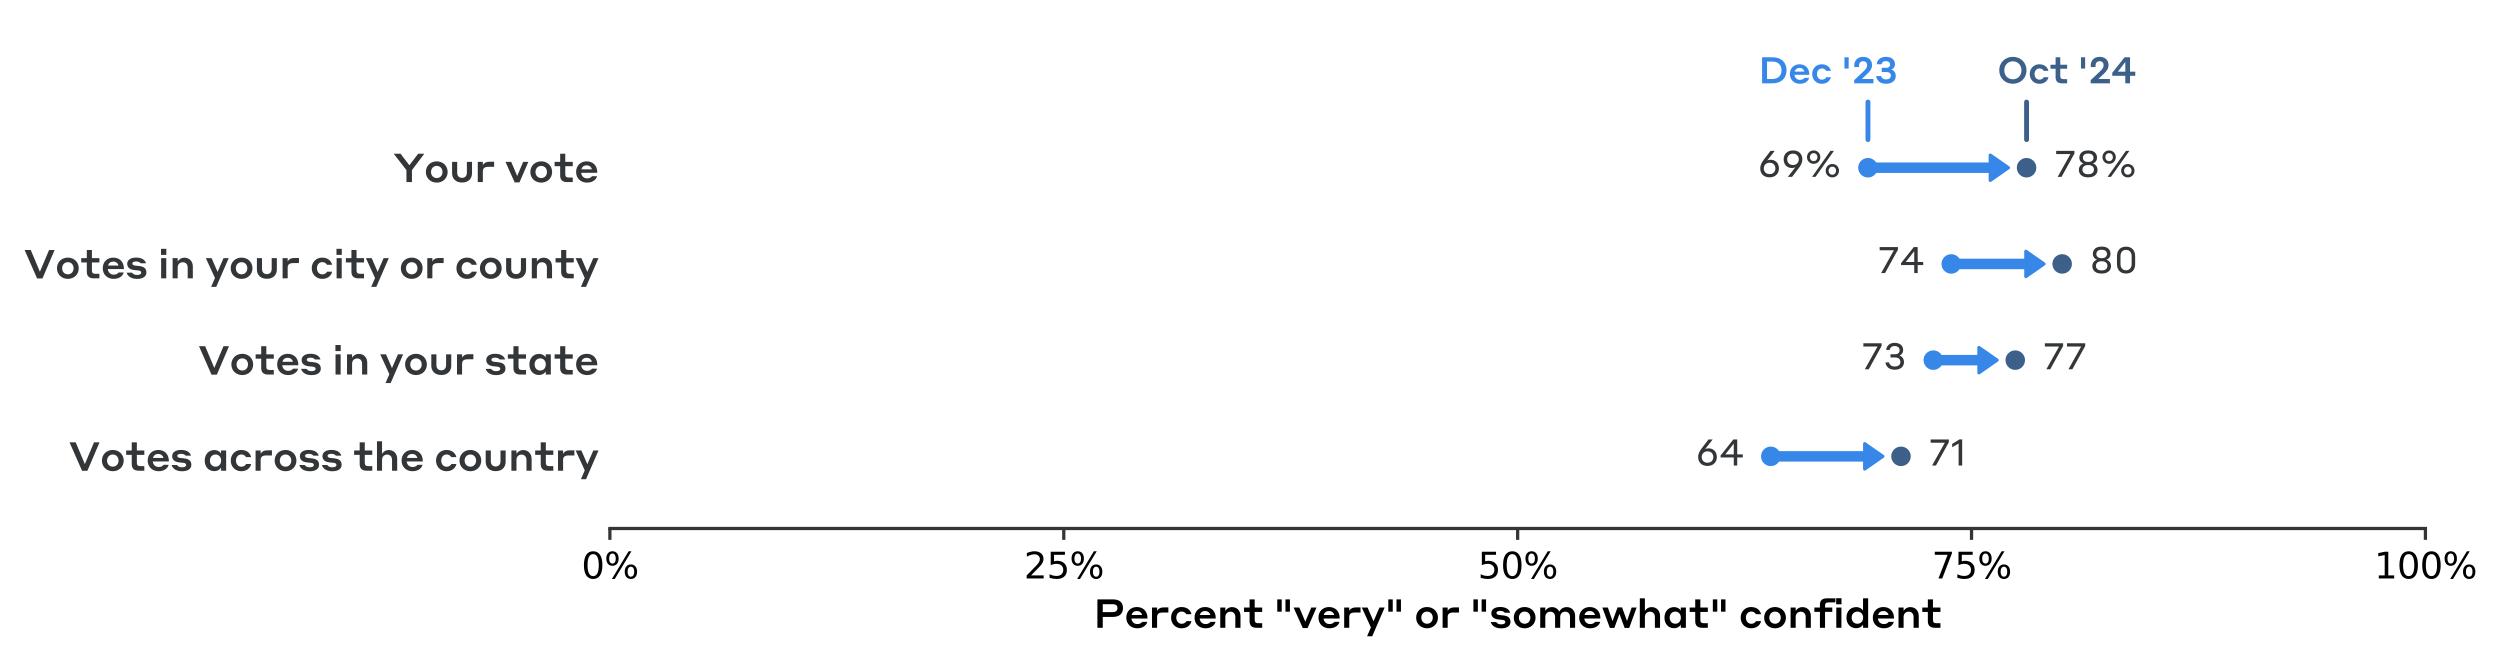 <?xml version="1.0" encoding="utf-8" standalone="no"?>
<!DOCTYPE svg PUBLIC "-//W3C//DTD SVG 1.1//EN"
  "http://www.w3.org/Graphics/SVG/1.1/DTD/svg11.dtd">
<svg xmlns:xlink="http://www.w3.org/1999/xlink" width="768.373pt" height="202.702pt" viewBox="0 0 768.373 202.702" xmlns="http://www.w3.org/2000/svg" version="1.1">
 <defs>
  <style type="text/css">*{stroke-linejoin: round; stroke-linecap: butt}</style>
 </defs>
 <g id="figure_1">
  <g id="patch_1">
   <path d="M 0 202.702 
L 768.373 202.702 
L 768.373 0 
L 0 0 
z
" style="fill: #ffffff"/>
  </g>
  <g id="axes_1">
   <g id="patch_2">
    <path d="M 187.449 162.432 
L 745.449 162.432 
L 745.449 7.2 
L 187.449 7.2 
z
" style="fill: #ffffff"/>
   </g>
   <g id="line2d_1">
    <path d="M 574.112 42.903 
L 574.112 31.372 
" clip-path="url(#p4694b96632)" style="fill: none; stroke: #3687e7; stroke-width: 1.5; stroke-linecap: round"/>
   </g>
   <g id="line2d_2">
    <path d="M 622.863 42.903 
L 622.863 31.372 
" clip-path="url(#p4694b96632)" style="fill: none; stroke: #3c608a; stroke-width: 1.5; stroke-linecap: round"/>
   </g>
   <g id="matplotlib.axis_1">
    <g id="xtick_1">
     <g id="line2d_3">
      <defs>
       <path id="m4d093f3bac" d="M 0 0 
L 0 3.5 
" style="stroke: #333638"/>
      </defs>
      <g>
       <use xlink:href="#m4d093f3bac" x="187.449" y="162.432" style="fill: #333638; stroke: #333638"/>
      </g>
     </g>
     <g id="text_1">
      <!-- 0% -->
      <g transform="translate(178.724 177.79) scale(0.11 -0.11)">
       <defs>
        <path id="DejaVuSans-30" d="M 2034 4250 
Q 1547 4250 1301 3770 
Q 1056 3291 1056 2328 
Q 1056 1369 1301 889 
Q 1547 409 2034 409 
Q 2525 409 2770 889 
Q 3016 1369 3016 2328 
Q 3016 3291 2770 3770 
Q 2525 4250 2034 4250 
z
M 2034 4750 
Q 2819 4750 3233 4129 
Q 3647 3509 3647 2328 
Q 3647 1150 3233 529 
Q 2819 -91 2034 -91 
Q 1250 -91 836 529 
Q 422 1150 422 2328 
Q 422 3509 836 4129 
Q 1250 4750 2034 4750 
z
" transform="scale(0.016)"/>
        <path id="DejaVuSans-25" d="M 4653 2053 
Q 4381 2053 4226 1822 
Q 4072 1591 4072 1178 
Q 4072 772 4226 539 
Q 4381 306 4653 306 
Q 4919 306 5073 539 
Q 5228 772 5228 1178 
Q 5228 1588 5073 1820 
Q 4919 2053 4653 2053 
z
M 4653 2450 
Q 5147 2450 5437 2106 
Q 5728 1763 5728 1178 
Q 5728 594 5436 251 
Q 5144 -91 4653 -91 
Q 4153 -91 3862 251 
Q 3572 594 3572 1178 
Q 3572 1766 3864 2108 
Q 4156 2450 4653 2450 
z
M 1428 4353 
Q 1159 4353 1004 4120 
Q 850 3888 850 3481 
Q 850 3069 1003 2837 
Q 1156 2606 1428 2606 
Q 1700 2606 1854 2837 
Q 2009 3069 2009 3481 
Q 2009 3884 1853 4118 
Q 1697 4353 1428 4353 
z
M 4250 4750 
L 4750 4750 
L 1831 -91 
L 1331 -91 
L 4250 4750 
z
M 1428 4750 
Q 1922 4750 2215 4408 
Q 2509 4066 2509 3481 
Q 2509 2891 2217 2550 
Q 1925 2209 1428 2209 
Q 931 2209 642 2551 
Q 353 2894 353 3481 
Q 353 4063 643 4406 
Q 934 4750 1428 4750 
z
" transform="scale(0.016)"/>
       </defs>
       <use xlink:href="#DejaVuSans-30"/>
       <use xlink:href="#DejaVuSans-25" x="63.623"/>
      </g>
     </g>
    </g>
    <g id="xtick_2">
     <g id="line2d_4">
      <g>
       <use xlink:href="#m4d093f3bac" x="326.949" y="162.432" style="fill: #333638; stroke: #333638"/>
      </g>
     </g>
     <g id="text_2">
      <!-- 25% -->
      <g transform="translate(314.724 177.79) scale(0.11 -0.11)">
       <defs>
        <path id="DejaVuSans-32" d="M 1228 531 
L 3431 531 
L 3431 0 
L 469 0 
L 469 531 
Q 828 903 1448 1529 
Q 2069 2156 2228 2338 
Q 2531 2678 2651 2914 
Q 2772 3150 2772 3378 
Q 2772 3750 2511 3984 
Q 2250 4219 1831 4219 
Q 1534 4219 1204 4116 
Q 875 4013 500 3803 
L 500 4441 
Q 881 4594 1212 4672 
Q 1544 4750 1819 4750 
Q 2544 4750 2975 4387 
Q 3406 4025 3406 3419 
Q 3406 3131 3298 2873 
Q 3191 2616 2906 2266 
Q 2828 2175 2409 1742 
Q 1991 1309 1228 531 
z
" transform="scale(0.016)"/>
        <path id="DejaVuSans-35" d="M 691 4666 
L 3169 4666 
L 3169 4134 
L 1269 4134 
L 1269 2991 
Q 1406 3038 1543 3061 
Q 1681 3084 1819 3084 
Q 2600 3084 3056 2656 
Q 3513 2228 3513 1497 
Q 3513 744 3044 326 
Q 2575 -91 1722 -91 
Q 1428 -91 1123 -41 
Q 819 9 494 109 
L 494 744 
Q 775 591 1075 516 
Q 1375 441 1709 441 
Q 2250 441 2565 725 
Q 2881 1009 2881 1497 
Q 2881 1984 2565 2268 
Q 2250 2553 1709 2553 
Q 1456 2553 1204 2497 
Q 953 2441 691 2322 
L 691 4666 
z
" transform="scale(0.016)"/>
       </defs>
       <use xlink:href="#DejaVuSans-32"/>
       <use xlink:href="#DejaVuSans-35" x="63.623"/>
       <use xlink:href="#DejaVuSans-25" x="127.246"/>
      </g>
     </g>
    </g>
    <g id="xtick_3">
     <g id="line2d_5">
      <g>
       <use xlink:href="#m4d093f3bac" x="466.449" y="162.432" style="fill: #333638; stroke: #333638"/>
      </g>
     </g>
     <g id="text_3">
      <!-- 50% -->
      <g transform="translate(454.224 177.79) scale(0.11 -0.11)">
       <use xlink:href="#DejaVuSans-35"/>
       <use xlink:href="#DejaVuSans-30" x="63.623"/>
       <use xlink:href="#DejaVuSans-25" x="127.246"/>
      </g>
     </g>
    </g>
    <g id="xtick_4">
     <g id="line2d_6">
      <g>
       <use xlink:href="#m4d093f3bac" x="605.949" y="162.432" style="fill: #333638; stroke: #333638"/>
      </g>
     </g>
     <g id="text_4">
      <!-- 75% -->
      <g transform="translate(593.724 177.79) scale(0.11 -0.11)">
       <defs>
        <path id="DejaVuSans-37" d="M 525 4666 
L 3525 4666 
L 3525 4397 
L 1831 0 
L 1172 0 
L 2766 4134 
L 525 4134 
L 525 4666 
z
" transform="scale(0.016)"/>
       </defs>
       <use xlink:href="#DejaVuSans-37"/>
       <use xlink:href="#DejaVuSans-35" x="63.623"/>
       <use xlink:href="#DejaVuSans-25" x="127.246"/>
      </g>
     </g>
    </g>
    <g id="xtick_5">
     <g id="line2d_7">
      <g>
       <use xlink:href="#m4d093f3bac" x="745.449" y="162.432" style="fill: #333638; stroke: #333638"/>
      </g>
     </g>
     <g id="text_5">
      <!-- 100% -->
      <g transform="translate(729.725 177.79) scale(0.11 -0.11)">
       <defs>
        <path id="DejaVuSans-31" d="M 794 531 
L 1825 531 
L 1825 4091 
L 703 3866 
L 703 4441 
L 1819 4666 
L 2450 4666 
L 2450 531 
L 3481 531 
L 3481 0 
L 794 0 
L 794 531 
z
" transform="scale(0.016)"/>
       </defs>
       <use xlink:href="#DejaVuSans-31"/>
       <use xlink:href="#DejaVuSans-30" x="63.623"/>
       <use xlink:href="#DejaVuSans-30" x="127.246"/>
       <use xlink:href="#DejaVuSans-25" x="190.869"/>
      </g>
     </g>
    </g>
    <g id="text_6">
     <!-- Percent "very" or "somewhat" confident -->
     <g transform="translate(336.081 192.947) scale(0.12 -0.12)">
      <defs>
       <path id="StyreneA-Medium-50" d="M 627 0 
L 1485 0 
L 1485 1741 
L 3136 1741 
C 4154 1741 4723 2278 4723 3155 
C 4723 4051 4154 4544 3136 4544 
L 627 4544 
L 627 0 
z
M 3091 3776 
C 3597 3776 3840 3552 3840 3142 
C 3840 2765 3590 2509 3091 2509 
L 1485 2509 
L 1485 3776 
L 3091 3776 
z
" transform="scale(0.016)"/>
       <path id="StyreneA-Medium-65" d="M 2010 3322 
C 1018 3322 314 2624 314 1619 
C 314 646 1018 -83 2074 -83 
C 3174 -83 3616 614 3667 947 
L 2861 947 
C 2803 858 2592 595 2074 595 
C 1536 595 1171 979 1133 1485 
L 3706 1485 
L 3706 1574 
C 3706 2637 3008 3322 2010 3322 
z
M 2010 2688 
C 2426 2688 2733 2458 2848 2048 
L 1158 2048 
C 1261 2445 1568 2688 2010 2688 
z
" transform="scale(0.016)"/>
       <path id="StyreneA-Medium-72" d="M 1344 1702 
C 1344 2214 1594 2445 2285 2445 
L 3149 2445 
L 3149 3258 
L 2394 3258 
C 1677 3258 1427 2880 1344 2694 
L 1344 3238 
L 531 3238 
L 531 0 
L 1344 0 
L 1344 1702 
z
" transform="scale(0.016)"/>
       <path id="StyreneA-Medium-63" d="M 2758 2170 
L 3571 2170 
C 3520 2528 3130 3322 1978 3322 
C 1043 3322 314 2618 314 1619 
C 314 621 1050 -83 1984 -83 
C 3142 -83 3533 730 3571 1069 
L 2771 1069 
C 2726 979 2528 640 1997 640 
C 1491 640 1146 1075 1146 1619 
C 1146 2163 1491 2598 1990 2598 
C 2509 2598 2714 2259 2758 2170 
z
" transform="scale(0.016)"/>
       <path id="StyreneA-Medium-6e" d="M 1344 1728 
C 1344 2227 1664 2579 2157 2579 
C 2637 2579 2944 2240 2944 1728 
L 2944 0 
L 3770 0 
L 3770 1888 
C 3770 2714 3232 3309 2419 3309 
C 1830 3309 1466 2925 1344 2694 
L 1344 3238 
L 531 3238 
L 531 0 
L 1344 0 
L 1344 1728 
z
" transform="scale(0.016)"/>
       <path id="StyreneA-Medium-74" d="M 3085 730 
L 2464 730 
C 2022 730 1888 902 1888 1306 
L 1888 2541 
L 3085 2541 
L 3085 3238 
L 1888 3238 
L 1888 4544 
L 1069 4544 
L 1069 3238 
L 179 3238 
L 179 2541 
L 1069 2541 
L 1069 1056 
C 1069 365 1427 0 2189 0 
L 3085 0 
L 3085 730 
z
" transform="scale(0.016)"/>
       <path id="StyreneA-Medium-20" transform="scale(0.016)"/>
       <path id="StyreneA-Medium-22" d="M 1293 2579 
L 1293 4544 
L 582 4544 
L 582 2579 
L 1293 2579 
z
M 2605 2579 
L 2605 4544 
L 1894 4544 
L 1894 2579 
L 2605 2579 
z
" transform="scale(0.016)"/>
       <path id="StyreneA-Medium-76" d="M 3750 3238 
L 2912 3238 
L 1958 973 
L 1005 3238 
L 83 3238 
L 1555 -45 
L 2323 -45 
L 3750 3238 
z
" transform="scale(0.016)"/>
       <path id="StyreneA-Medium-79" d="M 3744 3238 
L 2912 3238 
L 1958 1037 
L 1005 3238 
L 83 3238 
L 1542 58 
L 928 -1363 
L 1747 -1363 
L 3744 3238 
z
" transform="scale(0.016)"/>
       <path id="StyreneA-Medium-6f" d="M 2061 3322 
C 1062 3322 314 2605 314 1619 
C 314 634 1062 -83 2061 -83 
C 3046 -83 3802 634 3802 1619 
C 3802 2605 3046 3322 2061 3322 
z
M 2061 646 
C 1510 646 1139 1075 1139 1619 
C 1139 2163 1510 2592 2061 2592 
C 2605 2592 2976 2170 2976 1619 
C 2976 1069 2605 646 2061 646 
z
" transform="scale(0.016)"/>
       <path id="StyreneA-Medium-73" d="M 2093 1267 
C 2458 1229 2573 1101 2573 902 
C 2573 698 2355 544 1907 544 
C 1357 544 1158 832 1126 909 
L 250 909 
C 314 608 704 -90 1907 -90 
C 2893 -90 3405 333 3405 934 
C 3405 1568 3046 1907 2170 1984 
L 1619 2042 
C 1293 2080 1158 2202 1158 2381 
C 1158 2573 1363 2707 1754 2707 
C 2234 2707 2432 2483 2483 2413 
L 3347 2413 
C 3270 2726 2918 3328 1760 3328 
C 890 3328 333 2944 333 2336 
C 333 1702 813 1382 1523 1325 
C 1747 1299 1862 1286 2093 1267 
z
" transform="scale(0.016)"/>
       <path id="StyreneA-Medium-6d" d="M 1344 1728 
C 1344 2227 1658 2579 2144 2579 
C 2618 2579 2912 2240 2912 1728 
L 2912 0 
L 3731 0 
L 3731 1728 
C 3731 2227 4045 2579 4531 2579 
C 5005 2579 5299 2240 5299 1728 
L 5299 0 
L 6118 0 
L 6118 1888 
C 6118 2714 5594 3309 4774 3309 
C 4090 3309 3731 2880 3584 2586 
C 3379 3027 2957 3309 2406 3309 
C 1824 3309 1466 2931 1344 2694 
L 1344 3238 
L 531 3238 
L 531 0 
L 1344 0 
L 1344 1728 
z
" transform="scale(0.016)"/>
       <path id="StyreneA-Medium-77" d="M 3686 -26 
L 4422 -26 
L 5606 3238 
L 4813 3238 
L 4070 1082 
L 3277 3264 
L 2554 3264 
L 1754 1062 
L 1005 3238 
L 115 3238 
L 1325 -26 
L 2042 -26 
L 2861 2227 
L 3686 -26 
z
" transform="scale(0.016)"/>
       <path id="StyreneA-Medium-68" d="M 1344 1728 
C 1344 2227 1664 2579 2157 2579 
C 2637 2579 2944 2240 2944 1728 
L 2944 0 
L 3770 0 
L 3770 1888 
C 3770 2714 3232 3309 2419 3309 
C 1830 3309 1466 2925 1344 2694 
L 1344 4710 
L 531 4710 
L 531 0 
L 1344 0 
L 1344 1728 
z
" transform="scale(0.016)"/>
       <path id="StyreneA-Medium-61" d="M 2938 512 
L 2938 0 
L 3750 0 
L 3750 3238 
L 2931 3238 
L 2931 2752 
C 2861 2886 2534 3309 1850 3309 
C 1011 3309 320 2669 320 1619 
C 320 557 1011 -70 1843 -70 
C 2554 -70 2874 378 2938 512 
z
M 2944 1619 
C 2944 1069 2592 646 2061 646 
C 1510 646 1152 1069 1152 1619 
C 1152 2170 1510 2592 2061 2592 
C 2592 2592 2944 2170 2944 1619 
z
" transform="scale(0.016)"/>
       <path id="StyreneA-Medium-66" d="M 3046 2547 
L 3046 3238 
L 1888 3238 
L 1888 3552 
C 1888 3878 2042 4058 2400 4058 
L 3546 4058 
L 3546 4710 
L 2150 4710 
C 1414 4710 1069 4339 1069 3712 
L 1069 3238 
L 179 3238 
L 179 2547 
L 1069 2547 
L 1069 0 
L 1888 0 
L 1888 2547 
L 3046 2547 
z
" transform="scale(0.016)"/>
       <path id="StyreneA-Medium-69" d="M 518 3757 
L 1370 3757 
L 1370 4730 
L 518 4730 
L 518 3757 
z
M 538 0 
L 1357 0 
L 1357 3238 
L 538 3238 
L 538 0 
z
" transform="scale(0.016)"/>
       <path id="StyreneA-Medium-64" d="M 2982 512 
L 2982 0 
L 3795 0 
L 3795 4710 
L 2976 4710 
L 2976 2752 
C 2912 2880 2566 3309 1862 3309 
C 1024 3309 320 2675 320 1619 
C 320 563 1018 -70 1862 -70 
C 2573 -70 2918 384 2982 512 
z
M 2989 1619 
C 2989 1062 2630 646 2080 646 
C 1517 646 1152 1062 1152 1619 
C 1152 2176 1517 2592 2080 2592 
C 2630 2592 2989 2176 2989 1619 
z
" transform="scale(0.016)"/>
      </defs>
      <use xlink:href="#StyreneA-Medium-50"/>
      <use xlink:href="#StyreneA-Medium-65" x="79"/>
      <use xlink:href="#StyreneA-Medium-72" x="141.4"/>
      <use xlink:href="#StyreneA-Medium-63" x="193.7"/>
      <use xlink:href="#StyreneA-Medium-65" x="253.8"/>
      <use xlink:href="#StyreneA-Medium-6e" x="316.2"/>
      <use xlink:href="#StyreneA-Medium-74" x="382.7"/>
      <use xlink:href="#StyreneA-Medium-20" x="435.6"/>
      <use xlink:href="#StyreneA-Medium-22" x="461.4"/>
      <use xlink:href="#StyreneA-Medium-76" x="511.2"/>
      <use xlink:href="#StyreneA-Medium-65" x="571.2"/>
      <use xlink:href="#StyreneA-Medium-72" x="633.6"/>
      <use xlink:href="#StyreneA-Medium-79" x="685.9"/>
      <use xlink:href="#StyreneA-Medium-22" x="745.8"/>
      <use xlink:href="#StyreneA-Medium-20" x="795.6"/>
      <use xlink:href="#StyreneA-Medium-6f" x="821.4"/>
      <use xlink:href="#StyreneA-Medium-72" x="885.7"/>
      <use xlink:href="#StyreneA-Medium-20" x="938"/>
      <use xlink:href="#StyreneA-Medium-22" x="963.8"/>
      <use xlink:href="#StyreneA-Medium-73" x="1013.6"/>
      <use xlink:href="#StyreneA-Medium-6f" x="1071.4"/>
      <use xlink:href="#StyreneA-Medium-6d" x="1135.7"/>
      <use xlink:href="#StyreneA-Medium-65" x="1239"/>
      <use xlink:href="#StyreneA-Medium-77" x="1301.4"/>
      <use xlink:href="#StyreneA-Medium-68" x="1390.8"/>
      <use xlink:href="#StyreneA-Medium-61" x="1457.3"/>
      <use xlink:href="#StyreneA-Medium-74" x="1524.1"/>
      <use xlink:href="#StyreneA-Medium-22" x="1577"/>
      <use xlink:href="#StyreneA-Medium-20" x="1626.8"/>
      <use xlink:href="#StyreneA-Medium-63" x="1652.6"/>
      <use xlink:href="#StyreneA-Medium-6f" x="1712.7"/>
      <use xlink:href="#StyreneA-Medium-6e" x="1777"/>
      <use xlink:href="#StyreneA-Medium-66" x="1843.5"/>
      <use xlink:href="#StyreneA-Medium-69" x="1893.9"/>
      <use xlink:href="#StyreneA-Medium-64" x="1923.4"/>
      <use xlink:href="#StyreneA-Medium-65" x="1991"/>
      <use xlink:href="#StyreneA-Medium-6e" x="2053.4"/>
      <use xlink:href="#StyreneA-Medium-74" x="2119.9"/>
     </g>
    </g>
   </g>
   <g id="matplotlib.axis_2">
    <g id="ytick_1">
     <g id="line2d_8"/>
     <g id="text_7">
      <!-- Your vote -->
      <g style="fill: #333638" transform="translate(120.9 55.968) scale(0.12 -0.12)">
       <defs>
        <path id="StyreneA-Medium-59" d="M 2976 1920 
L 4954 4544 
L 3968 4544 
L 2560 2694 
L 1146 4544 
L 51 4544 
L 2093 1914 
L 2093 0 
L 2976 0 
L 2976 1920 
z
" transform="scale(0.016)"/>
        <path id="StyreneA-Medium-75" d="M 2099 -70 
C 3104 -70 3686 550 3686 1427 
L 3686 3238 
L 2861 3238 
L 2861 1517 
C 2861 1018 2586 678 2086 678 
C 1587 678 1312 1018 1312 1517 
L 1312 3238 
L 493 3238 
L 493 1427 
C 493 550 1075 -70 2099 -70 
z
" transform="scale(0.016)"/>
       </defs>
       <use xlink:href="#StyreneA-Medium-59"/>
       <use xlink:href="#StyreneA-Medium-6f" x="78.2"/>
       <use xlink:href="#StyreneA-Medium-75" x="142.5"/>
       <use xlink:href="#StyreneA-Medium-72" x="207.7"/>
       <use xlink:href="#StyreneA-Medium-20" x="260"/>
       <use xlink:href="#StyreneA-Medium-76" x="285.8"/>
       <use xlink:href="#StyreneA-Medium-6f" x="345.8"/>
       <use xlink:href="#StyreneA-Medium-74" x="410.1"/>
       <use xlink:href="#StyreneA-Medium-65" x="463"/>
      </g>
     </g>
    </g>
    <g id="ytick_2">
     <g id="line2d_9"/>
     <g id="text_8">
      <!-- Votes in your city or county -->
      <g style="fill: #333638" transform="translate(7.2 85.554) scale(0.12 -0.12)">
       <defs>
        <path id="StyreneA-Medium-56" d="M 4992 4544 
L 4109 4544 
L 2637 1062 
L 1171 4544 
L 186 4544 
L 2189 -13 
L 3046 -13 
L 4992 4544 
z
" transform="scale(0.016)"/>
       </defs>
       <use xlink:href="#StyreneA-Medium-56"/>
       <use xlink:href="#StyreneA-Medium-6f" x="80.9"/>
       <use xlink:href="#StyreneA-Medium-74" x="145.2"/>
       <use xlink:href="#StyreneA-Medium-65" x="198.1"/>
       <use xlink:href="#StyreneA-Medium-73" x="260.5"/>
       <use xlink:href="#StyreneA-Medium-20" x="318.3"/>
       <use xlink:href="#StyreneA-Medium-69" x="344.1"/>
       <use xlink:href="#StyreneA-Medium-6e" x="373.6"/>
       <use xlink:href="#StyreneA-Medium-20" x="440.1"/>
       <use xlink:href="#StyreneA-Medium-79" x="465.9"/>
       <use xlink:href="#StyreneA-Medium-6f" x="525.8"/>
       <use xlink:href="#StyreneA-Medium-75" x="590.1"/>
       <use xlink:href="#StyreneA-Medium-72" x="655.3"/>
       <use xlink:href="#StyreneA-Medium-20" x="707.6"/>
       <use xlink:href="#StyreneA-Medium-63" x="733.4"/>
       <use xlink:href="#StyreneA-Medium-69" x="793.5"/>
       <use xlink:href="#StyreneA-Medium-74" x="823"/>
       <use xlink:href="#StyreneA-Medium-79" x="875.9"/>
       <use xlink:href="#StyreneA-Medium-20" x="935.8"/>
       <use xlink:href="#StyreneA-Medium-6f" x="961.6"/>
       <use xlink:href="#StyreneA-Medium-72" x="1025.9"/>
       <use xlink:href="#StyreneA-Medium-20" x="1078.2"/>
       <use xlink:href="#StyreneA-Medium-63" x="1104"/>
       <use xlink:href="#StyreneA-Medium-6f" x="1164.1"/>
       <use xlink:href="#StyreneA-Medium-75" x="1228.4"/>
       <use xlink:href="#StyreneA-Medium-6e" x="1293.6"/>
       <use xlink:href="#StyreneA-Medium-74" x="1360.1"/>
       <use xlink:href="#StyreneA-Medium-79" x="1413"/>
      </g>
     </g>
    </g>
    <g id="ytick_3">
     <g id="line2d_10"/>
     <g id="text_9">
      <!-- Votes in your state -->
      <g style="fill: #333638" transform="translate(60.803 115.122) scale(0.12 -0.12)">
       <use xlink:href="#StyreneA-Medium-56"/>
       <use xlink:href="#StyreneA-Medium-6f" x="80.9"/>
       <use xlink:href="#StyreneA-Medium-74" x="145.2"/>
       <use xlink:href="#StyreneA-Medium-65" x="198.1"/>
       <use xlink:href="#StyreneA-Medium-73" x="260.5"/>
       <use xlink:href="#StyreneA-Medium-20" x="318.3"/>
       <use xlink:href="#StyreneA-Medium-69" x="344.1"/>
       <use xlink:href="#StyreneA-Medium-6e" x="373.6"/>
       <use xlink:href="#StyreneA-Medium-20" x="440.1"/>
       <use xlink:href="#StyreneA-Medium-79" x="465.9"/>
       <use xlink:href="#StyreneA-Medium-6f" x="525.8"/>
       <use xlink:href="#StyreneA-Medium-75" x="590.1"/>
       <use xlink:href="#StyreneA-Medium-72" x="655.3"/>
       <use xlink:href="#StyreneA-Medium-20" x="707.6"/>
       <use xlink:href="#StyreneA-Medium-73" x="733.4"/>
       <use xlink:href="#StyreneA-Medium-74" x="791.2"/>
       <use xlink:href="#StyreneA-Medium-61" x="844.1"/>
       <use xlink:href="#StyreneA-Medium-74" x="910.9"/>
       <use xlink:href="#StyreneA-Medium-65" x="963.8"/>
      </g>
     </g>
    </g>
    <g id="ytick_4">
     <g id="line2d_11"/>
     <g id="text_10">
      <!-- Votes across the country -->
      <g style="fill: #333638" transform="translate(21.013 144.672) scale(0.12 -0.12)">
       <use xlink:href="#StyreneA-Medium-56"/>
       <use xlink:href="#StyreneA-Medium-6f" x="80.9"/>
       <use xlink:href="#StyreneA-Medium-74" x="145.2"/>
       <use xlink:href="#StyreneA-Medium-65" x="198.1"/>
       <use xlink:href="#StyreneA-Medium-73" x="260.5"/>
       <use xlink:href="#StyreneA-Medium-20" x="318.3"/>
       <use xlink:href="#StyreneA-Medium-61" x="344.1"/>
       <use xlink:href="#StyreneA-Medium-63" x="410.9"/>
       <use xlink:href="#StyreneA-Medium-72" x="471"/>
       <use xlink:href="#StyreneA-Medium-6f" x="523.3"/>
       <use xlink:href="#StyreneA-Medium-73" x="587.6"/>
       <use xlink:href="#StyreneA-Medium-73" x="645.4"/>
       <use xlink:href="#StyreneA-Medium-20" x="703.2"/>
       <use xlink:href="#StyreneA-Medium-74" x="729"/>
       <use xlink:href="#StyreneA-Medium-68" x="781.9"/>
       <use xlink:href="#StyreneA-Medium-65" x="848.4"/>
       <use xlink:href="#StyreneA-Medium-20" x="910.8"/>
       <use xlink:href="#StyreneA-Medium-63" x="936.6"/>
       <use xlink:href="#StyreneA-Medium-6f" x="996.7"/>
       <use xlink:href="#StyreneA-Medium-75" x="1061"/>
       <use xlink:href="#StyreneA-Medium-6e" x="1126.2"/>
       <use xlink:href="#StyreneA-Medium-74" x="1192.7"/>
       <use xlink:href="#StyreneA-Medium-72" x="1245.6"/>
       <use xlink:href="#StyreneA-Medium-79" x="1297.9"/>
      </g>
     </g>
    </g>
   </g>
   <g id="patch_3">
    <path d="M 187.449 162.432 
L 745.449 162.432 
" style="fill: none; stroke: #333638; stroke-linejoin: miter; stroke-linecap: square"/>
   </g>
   <g id="text_11">
    <!-- 69% -->
    <g style="fill: #333638" transform="translate(540.198 54.367) scale(0.11 -0.11)">
     <defs>
      <path id="StyreneA-Regular-36" d="M 3725 1472 
C 3725 2406 3117 2995 2272 2995 
C 2022 2995 1824 2944 1670 2861 
L 2995 4544 
L 2259 4544 
L 1197 3155 
C 794 2630 461 2163 461 1472 
C 461 576 1050 -77 2086 -77 
C 3117 -77 3725 602 3725 1472 
z
M 3104 1472 
C 3104 934 2752 486 2086 486 
C 1446 486 1082 934 1082 1472 
C 1082 2042 1472 2470 2086 2470 
C 2752 2470 3104 2042 3104 1472 
z
" transform="scale(0.016)"/>
      <path id="StyreneA-Regular-39" d="M 2989 1389 
C 3392 1914 3725 2381 3725 3072 
C 3725 3968 3136 4621 2099 4621 
C 1069 4621 461 3942 461 3072 
C 461 2138 1069 1549 1914 1549 
C 2163 1549 2362 1600 2515 1683 
L 1190 0 
L 1926 0 
L 2989 1389 
z
M 1082 3072 
C 1082 3610 1434 4058 2099 4058 
C 2739 4058 3104 3610 3104 3072 
C 3104 2502 2714 2074 2099 2074 
C 1434 2074 1082 2502 1082 3072 
z
" transform="scale(0.016)"/>
      <path id="StyreneA-Regular-25" d="M 1613 2278 
C 2272 2278 2778 2784 2778 3450 
C 2778 4115 2272 4621 1613 4621 
C 954 4621 448 4115 448 3450 
C 448 2784 954 2278 1613 2278 
z
M 1331 0 
L 1933 0 
L 5152 4544 
L 4544 4544 
L 1331 0 
z
M 1613 2752 
C 1222 2752 954 3053 954 3450 
C 954 3846 1222 4147 1613 4147 
C 2003 4147 2272 3846 2272 3450 
C 2272 3053 2003 2752 1613 2752 
z
M 4877 -90 
C 5536 -90 6042 416 6042 1082 
C 6042 1747 5536 2253 4877 2253 
C 4218 2253 3712 1747 3712 1082 
C 3712 416 4218 -90 4877 -90 
z
M 4877 384 
C 4486 384 4218 685 4218 1082 
C 4218 1478 4486 1779 4877 1779 
C 5267 1779 5536 1478 5536 1082 
C 5536 685 5267 384 4877 384 
z
" transform="scale(0.016)"/>
     </defs>
     <use xlink:href="#StyreneA-Regular-36"/>
     <use xlink:href="#StyreneA-Regular-39" x="65.4"/>
     <use xlink:href="#StyreneA-Regular-25" x="130.8"/>
    </g>
   </g>
   <g id="text_12">
    <!-- 78% -->
    <g style="fill: #333638" transform="translate(631.233 54.367) scale(0.11 -0.11)">
     <defs>
      <path id="StyreneA-Regular-37" d="M 3603 4077 
L 3603 4544 
L 416 4544 
L 416 3981 
L 2899 3981 
L 672 0 
L 1350 0 
L 3603 4077 
z
" transform="scale(0.016)"/>
      <path id="StyreneA-Regular-38" d="M 3776 1229 
C 3776 1882 3315 2234 2963 2342 
C 3290 2438 3686 2758 3686 3366 
C 3686 4083 3174 4621 2227 4621 
L 2061 4621 
C 1120 4621 602 4083 602 3366 
C 602 2758 998 2438 1325 2342 
C 973 2234 512 1882 512 1229 
C 512 461 1101 -77 2042 -77 
L 2214 -77 
C 3181 -77 3776 461 3776 1229 
z
M 2061 4070 
L 2227 4070 
C 2733 4070 3072 3782 3072 3341 
C 3072 2899 2733 2611 2227 2611 
L 2061 2611 
C 1555 2611 1216 2899 1216 3341 
C 1216 3782 1555 4070 2061 4070 
z
M 2048 2061 
L 2240 2061 
C 2784 2061 3149 1747 3149 1267 
C 3149 787 2784 474 2240 474 
L 2048 474 
C 1510 474 1139 787 1139 1267 
C 1139 1747 1510 2061 2048 2061 
z
" transform="scale(0.016)"/>
     </defs>
     <use xlink:href="#StyreneA-Regular-37"/>
     <use xlink:href="#StyreneA-Regular-38" x="61.8"/>
     <use xlink:href="#StyreneA-Regular-25" x="128.8"/>
    </g>
   </g>
   <g id="text_13">
    <!-- Dec '23 -->
    <g style="fill: #3687e7" transform="translate(540.475 25.605) scale(0.11 -0.11)">
     <defs>
      <path id="StyreneA-Medium-44" d="M 627 0 
L 2464 0 
C 3923 0 4896 858 4896 2272 
C 4896 3712 3917 4544 2464 4544 
L 627 4544 
L 627 0 
z
M 2451 3789 
C 3405 3789 4019 3238 4019 2272 
C 4019 1338 3405 755 2451 755 
L 1485 755 
L 1485 3789 
L 2451 3789 
z
" transform="scale(0.016)"/>
      <path id="StyreneA-Medium-27" d="M 1312 2579 
L 1312 4544 
L 582 4544 
L 582 2579 
L 1312 2579 
z
" transform="scale(0.016)"/>
      <path id="StyreneA-Medium-32" d="M 3789 749 
L 1754 749 
L 2560 1510 
C 3123 2035 3546 2470 3546 3181 
C 3546 4019 2970 4621 1984 4621 
C 1005 4621 442 3968 442 3123 
L 442 2835 
L 1274 2835 
L 1274 3104 
C 1274 3546 1542 3859 1984 3859 
C 2432 3859 2688 3571 2688 3162 
C 2688 2752 2464 2477 2042 2074 
L 429 550 
L 429 0 
L 3789 0 
L 3789 749 
z
" transform="scale(0.016)"/>
      <path id="StyreneA-Medium-33" d="M 3750 1280 
C 3750 1984 3328 2304 2989 2406 
C 3258 2515 3610 2803 3610 3341 
C 3610 4115 3027 4621 2010 4621 
C 947 4621 454 3930 429 3322 
L 1267 3322 
C 1318 3597 1530 3878 2016 3878 
C 2464 3878 2758 3654 2758 3283 
C 2758 2912 2522 2707 2131 2707 
L 1299 2707 
L 1299 1965 
L 2157 1965 
C 2624 1965 2893 1741 2893 1331 
C 2893 922 2573 678 2042 678 
C 1491 678 1242 1005 1184 1267 
L 333 1267 
C 378 653 877 -77 2042 -77 
C 3123 -77 3750 467 3750 1280 
z
" transform="scale(0.016)"/>
     </defs>
     <use xlink:href="#StyreneA-Medium-44"/>
     <use xlink:href="#StyreneA-Medium-65" x="82.6"/>
     <use xlink:href="#StyreneA-Medium-63" x="145"/>
     <use xlink:href="#StyreneA-Medium-20" x="205.1"/>
     <use xlink:href="#StyreneA-Medium-27" x="230.9"/>
     <use xlink:href="#StyreneA-Medium-32" x="260.5"/>
     <use xlink:href="#StyreneA-Medium-33" x="323.5"/>
    </g>
   </g>
   <g id="text_14">
    <!-- Oct '24 -->
    <g style="fill: #3c608a" transform="translate(613.788 25.605) scale(0.11 -0.11)">
     <defs>
      <path id="StyreneA-Medium-4f" d="M 2765 -77 
C 4115 -77 5146 915 5146 2272 
C 5146 3635 4115 4621 2765 4621 
C 1414 4621 384 3635 384 2272 
C 384 909 1402 -77 2765 -77 
z
M 2765 704 
C 1856 704 1267 1395 1267 2272 
C 1267 3136 1862 3840 2765 3840 
C 3674 3840 4269 3136 4269 2272 
C 4269 1402 3674 704 2765 704 
z
" transform="scale(0.016)"/>
      <path id="StyreneA-Medium-34" d="M 4282 1312 
L 4282 2035 
L 3360 2035 
L 3360 4544 
L 2400 4544 
L 256 1830 
L 256 1312 
L 2534 1312 
L 2534 0 
L 3360 0 
L 3360 1312 
L 4282 1312 
z
M 1235 2035 
L 2534 3712 
L 2534 2035 
L 1235 2035 
z
" transform="scale(0.016)"/>
     </defs>
     <use xlink:href="#StyreneA-Medium-4f"/>
     <use xlink:href="#StyreneA-Medium-63" x="86.4"/>
     <use xlink:href="#StyreneA-Medium-74" x="146.5"/>
     <use xlink:href="#StyreneA-Medium-20" x="199.4"/>
     <use xlink:href="#StyreneA-Medium-27" x="225.2"/>
     <use xlink:href="#StyreneA-Medium-32" x="254.8"/>
     <use xlink:href="#StyreneA-Medium-34" x="317.8"/>
    </g>
   </g>
   <g id="text_15">
    <!-- 74 -->
    <g style="fill: #333638" transform="translate(576.979 83.935) scale(0.11 -0.11)">
     <defs>
      <path id="StyreneA-Regular-34" d="M 4160 1402 
L 4160 1939 
L 3194 1939 
L 3194 4544 
L 2515 4544 
L 288 1741 
L 288 1402 
L 2592 1402 
L 2592 0 
L 3194 0 
L 3194 1402 
L 4160 1402 
z
M 1107 1939 
L 2592 3827 
L 2592 1939 
L 1107 1939 
z
" transform="scale(0.016)"/>
     </defs>
     <use xlink:href="#StyreneA-Regular-37"/>
     <use xlink:href="#StyreneA-Regular-34" x="61.8"/>
    </g>
   </g>
   <g id="text_16">
    <!-- 80 -->
    <g style="fill: #333638" transform="translate(642.176 83.935) scale(0.11 -0.11)">
     <defs>
      <path id="StyreneA-Regular-30" d="M 2214 4621 
C 1254 4621 627 4006 627 2963 
L 627 1581 
C 627 493 1274 -77 2214 -77 
C 3155 -77 3802 493 3802 1581 
L 3802 2963 
C 3802 4006 3174 4621 2214 4621 
z
M 2214 486 
C 1568 486 1242 954 1242 1587 
L 1242 2957 
C 1242 3590 1568 4058 2214 4058 
C 2861 4058 3187 3590 3187 2957 
L 3187 1587 
C 3187 954 2861 486 2214 486 
z
" transform="scale(0.016)"/>
     </defs>
     <use xlink:href="#StyreneA-Regular-38"/>
     <use xlink:href="#StyreneA-Regular-30" x="67"/>
    </g>
   </g>
   <g id="text_17">
    <!-- 73 -->
    <g style="fill: #333638" transform="translate(571.969 113.503) scale(0.11 -0.11)">
     <defs>
      <path id="StyreneA-Regular-33" d="M 3648 1242 
C 3648 1958 3206 2291 2867 2387 
C 3136 2502 3501 2810 3501 3373 
C 3501 4096 2963 4621 2010 4621 
C 1024 4621 570 3962 538 3379 
L 1152 3379 
C 1216 3757 1478 4064 2016 4064 
C 2528 4064 2886 3795 2886 3347 
C 2886 2886 2592 2630 2112 2630 
L 1293 2630 
L 1293 2067 
L 2093 2067 
C 2682 2067 3021 1786 3021 1280 
C 3021 781 2630 486 2029 486 
C 1408 486 1107 851 1037 1203 
L 416 1203 
C 474 589 947 -77 2029 -77 
C 3046 -77 3648 461 3648 1242 
z
" transform="scale(0.016)"/>
     </defs>
     <use xlink:href="#StyreneA-Regular-37"/>
     <use xlink:href="#StyreneA-Regular-33" x="61.8"/>
    </g>
   </g>
   <g id="text_18">
    <!-- 77 -->
    <g style="fill: #333638" transform="translate(627.756 113.503) scale(0.11 -0.11)">
     <use xlink:href="#StyreneA-Regular-37"/>
     <use xlink:href="#StyreneA-Regular-37" x="61.8"/>
    </g>
   </g>
   <g id="text_19">
    <!-- 64 -->
    <g style="fill: #333638" transform="translate(521.118 143.071) scale(0.11 -0.11)">
     <use xlink:href="#StyreneA-Regular-36"/>
     <use xlink:href="#StyreneA-Regular-34" x="65.4"/>
    </g>
   </g>
   <g id="text_20">
    <!-- 71 -->
    <g style="fill: #333638" transform="translate(592.639 143.071) scale(0.11 -0.11)">
     <defs>
      <path id="StyreneA-Regular-31" d="M 2067 4563 
L 1606 4563 
L 320 3776 
L 320 3187 
L 1446 3840 
L 1446 0 
L 2067 0 
L 2067 4563 
z
" transform="scale(0.016)"/>
     </defs>
     <use xlink:href="#StyreneA-Regular-37"/>
     <use xlink:href="#StyreneA-Regular-31" x="61.8"/>
    </g>
   </g>
   <g id="patch_4">
    <path d="M 617.283 51.552 
L 611.703 47.671 
L 611.703 50.443 
L 574.112 50.443 
L 574.112 52.661 
L 611.703 52.661 
L 611.703 55.433 
z
" clip-path="url(#p4694b96632)" style="fill: #3687e7; stroke: #3687e7; stroke-linejoin: miter"/>
   </g>
   <g id="line2d_12">
    <defs>
     <path id="m0403f1ad0c" d="M 0 2.5 
C 0.663 2.5 1.299 2.237 1.768 1.768 
C 2.237 1.299 2.5 0.663 2.5 0 
C 2.5 -0.663 2.237 -1.299 1.768 -1.768 
C 1.299 -2.237 0.663 -2.5 0 -2.5 
C -0.663 -2.5 -1.299 -2.237 -1.768 -1.768 
C -2.237 -1.299 -2.5 -0.663 -2.5 0 
C -2.5 0.663 -2.237 1.299 -1.768 1.768 
C -1.299 2.237 -0.663 2.5 0 2.5 
z
" style="stroke: #3687e7"/>
    </defs>
    <g clip-path="url(#p4694b96632)">
     <use xlink:href="#m0403f1ad0c" x="574.112" y="51.552" style="fill: #3687e7; stroke: #3687e7"/>
    </g>
   </g>
   <g id="line2d_13">
    <defs>
     <path id="mf7b7b43716" d="M 0 2.5 
C 0.663 2.5 1.299 2.237 1.768 1.768 
C 2.237 1.299 2.5 0.663 2.5 0 
C 2.5 -0.663 2.237 -1.299 1.768 -1.768 
C 1.299 -2.237 0.663 -2.5 0 -2.5 
C -0.663 -2.5 -1.299 -2.237 -1.768 -1.768 
C -2.237 -1.299 -2.5 -0.663 -2.5 0 
C -2.5 0.663 -2.237 1.299 -1.768 1.768 
C -1.299 2.237 -0.663 2.5 0 2.5 
z
" style="stroke: #3c608a"/>
    </defs>
    <g>
     <use xlink:href="#mf7b7b43716" x="622.863" y="51.552" style="fill: #3c608a; stroke: #3c608a"/>
    </g>
   </g>
   <g id="patch_5">
    <path d="M 628.226 81.12 
L 622.646 77.239 
L 622.646 80.011 
L 599.715 80.011 
L 599.715 82.229 
L 622.646 82.229 
L 622.646 85.001 
z
" clip-path="url(#p4694b96632)" style="fill: #3687e7; stroke: #3687e7; stroke-linejoin: miter"/>
   </g>
   <g id="line2d_14">
    <g clip-path="url(#p4694b96632)">
     <use xlink:href="#m0403f1ad0c" x="599.715" y="81.12" style="fill: #3687e7; stroke: #3687e7"/>
    </g>
   </g>
   <g id="line2d_15">
    <g>
     <use xlink:href="#mf7b7b43716" x="633.806" y="81.12" style="fill: #3c608a; stroke: #3c608a"/>
    </g>
   </g>
   <g id="patch_6">
    <path d="M 613.806 110.688 
L 608.226 106.807 
L 608.226 109.579 
L 594.199 109.579 
L 594.199 111.797 
L 608.226 111.797 
L 608.226 114.569 
z
" clip-path="url(#p4694b96632)" style="fill: #3687e7; stroke: #3687e7; stroke-linejoin: miter"/>
   </g>
   <g id="line2d_16">
    <g clip-path="url(#p4694b96632)">
     <use xlink:href="#m0403f1ad0c" x="594.199" y="110.688" style="fill: #3687e7; stroke: #3687e7"/>
    </g>
   </g>
   <g id="line2d_17">
    <g>
     <use xlink:href="#mf7b7b43716" x="619.386" y="110.688" style="fill: #3c608a; stroke: #3c608a"/>
    </g>
   </g>
   <g id="patch_7">
    <path d="M 578.689 140.256 
L 573.109 136.375 
L 573.109 139.147 
L 544.251 139.147 
L 544.251 141.365 
L 573.109 141.365 
L 573.109 144.137 
z
" clip-path="url(#p4694b96632)" style="fill: #3687e7; stroke: #3687e7; stroke-linejoin: miter"/>
   </g>
   <g id="line2d_18">
    <g clip-path="url(#p4694b96632)">
     <use xlink:href="#m0403f1ad0c" x="544.251" y="140.256" style="fill: #3687e7; stroke: #3687e7"/>
    </g>
   </g>
   <g id="line2d_19">
    <g>
     <use xlink:href="#mf7b7b43716" x="584.269" y="140.256" style="fill: #3c608a; stroke: #3c608a"/>
    </g>
   </g>
  </g>
 </g>
 <defs>
  <clipPath id="p4694b96632">
   <rect x="187.449" y="7.2" width="558" height="155.232"/>
  </clipPath>
 </defs>
</svg>
